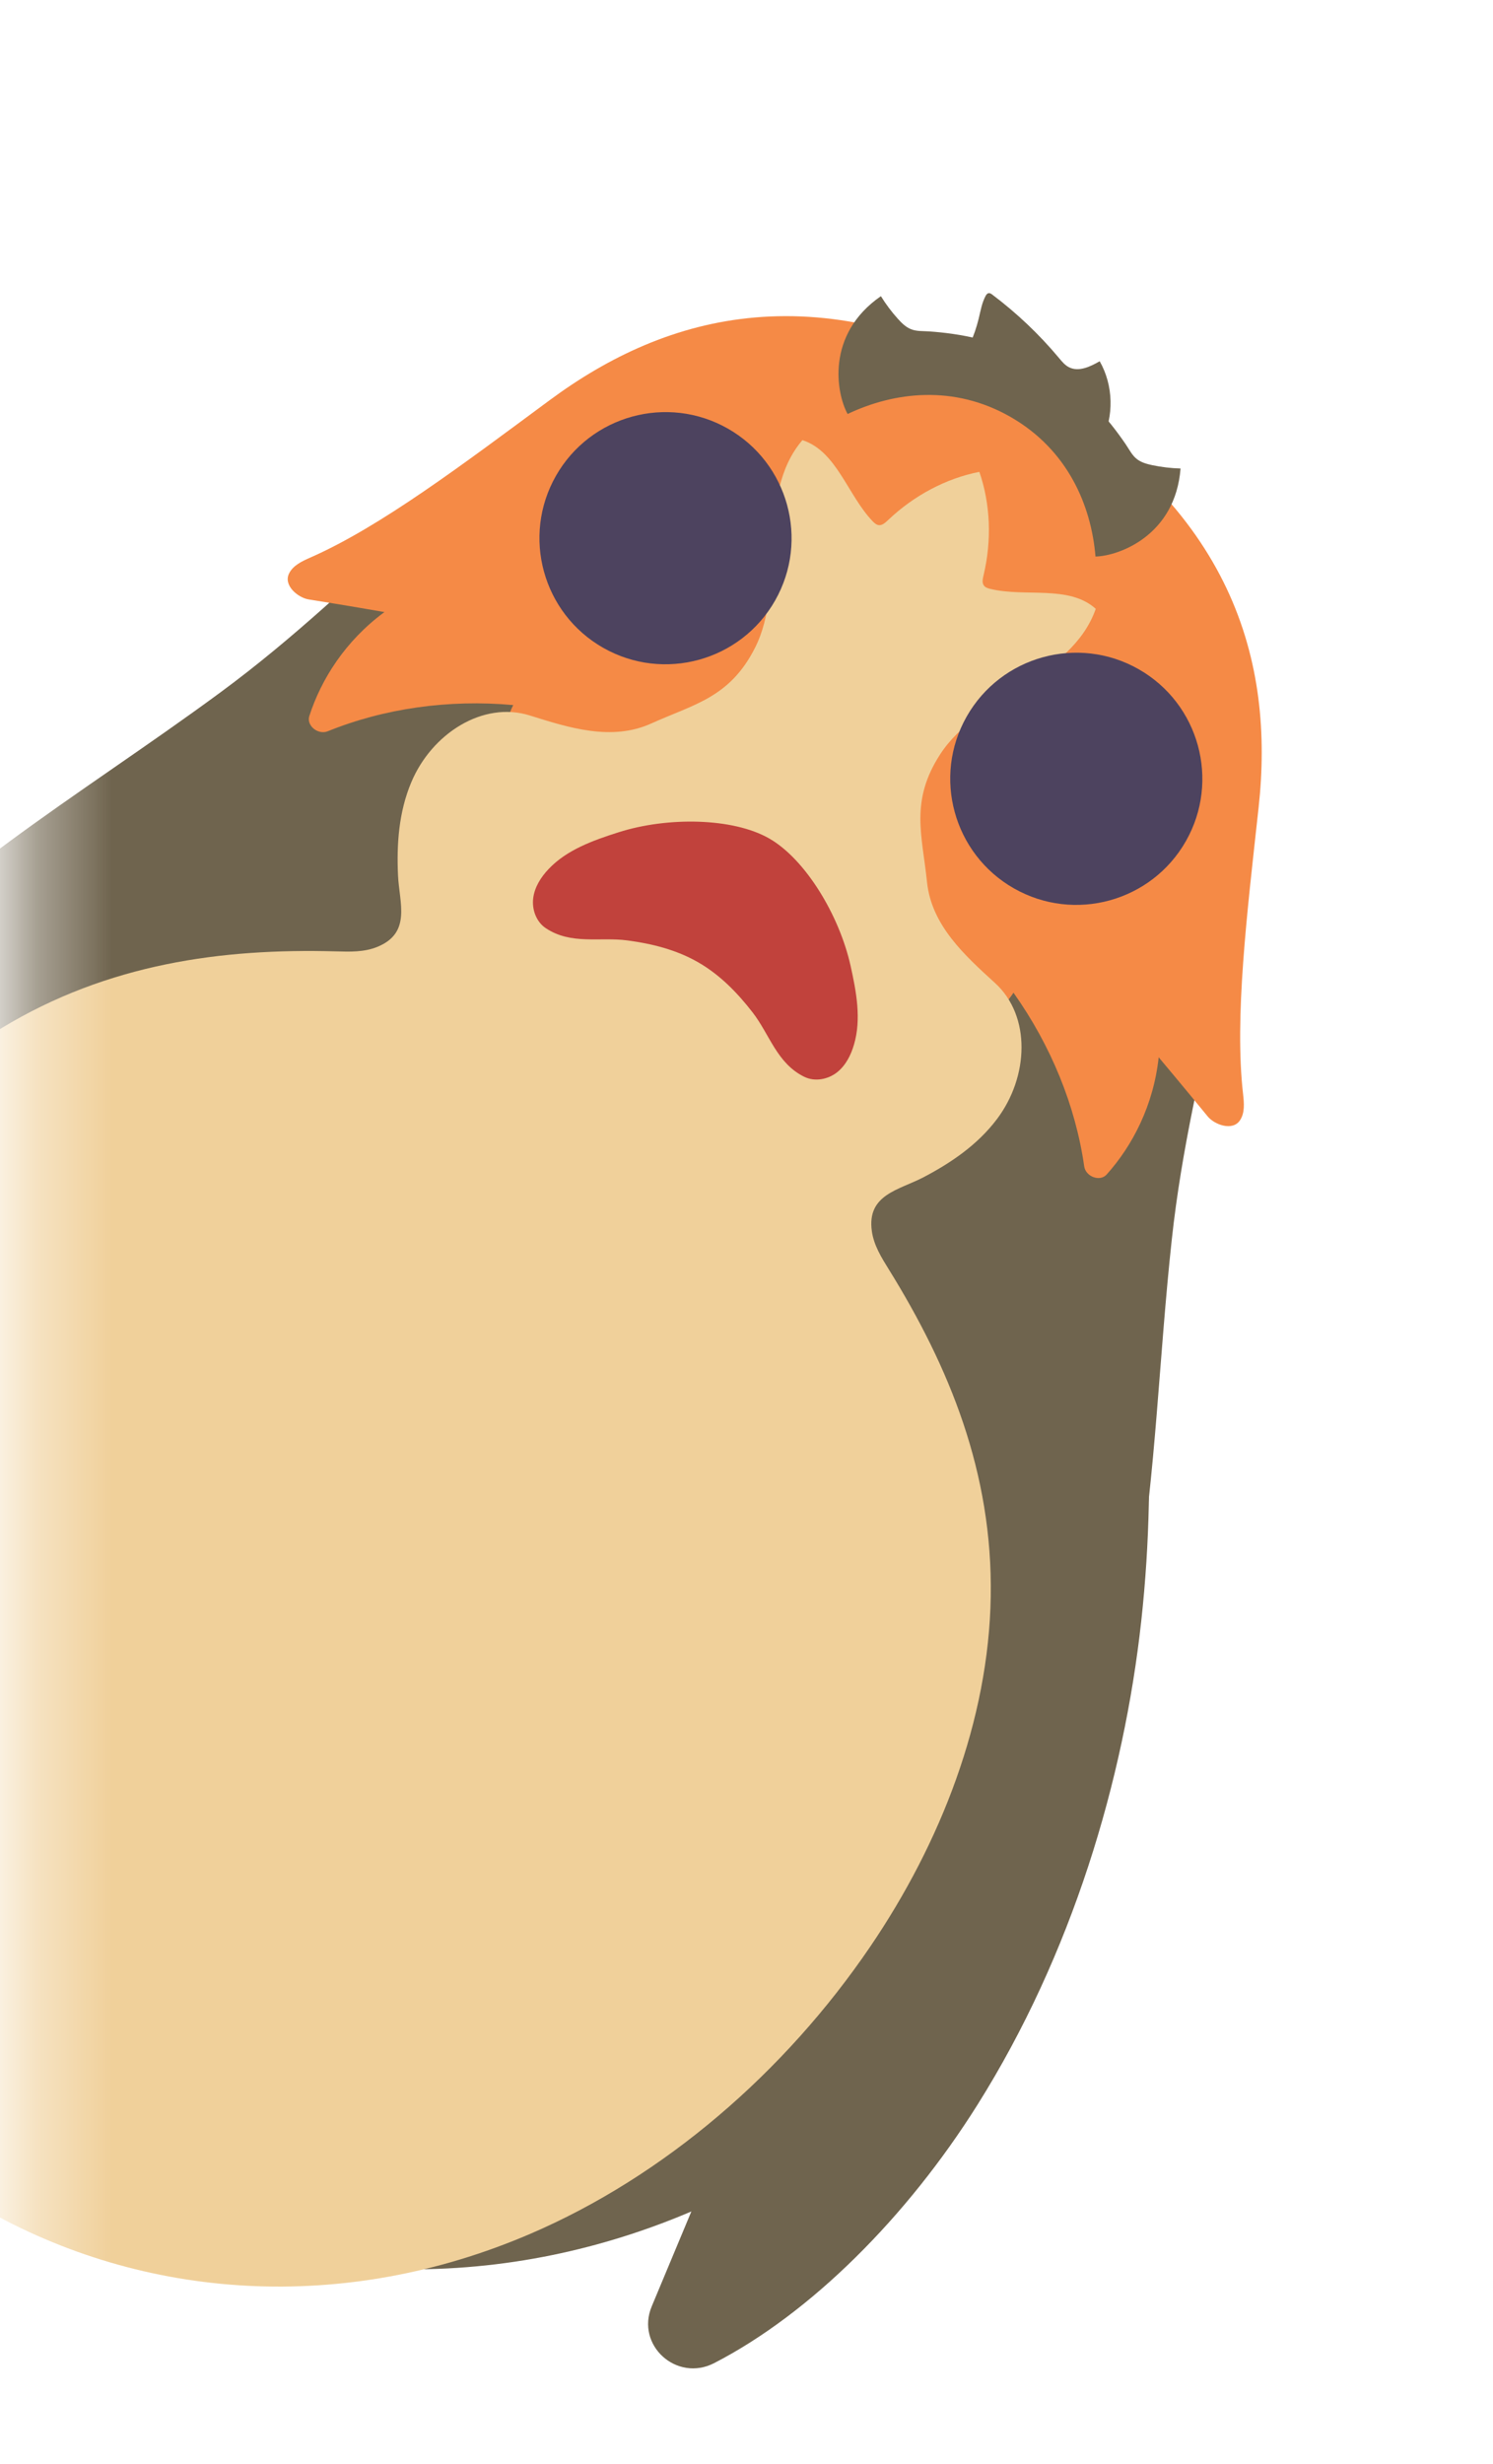 <svg xmlns="http://www.w3.org/2000/svg" viewBox="0 0 20 33" width="20" height="33" preserveAspectRatio="xMidYMid meet" style="width: 100%; height: 100%; transform: translate3d(0px, 0px, 0px); content-visibility: visible;"><defs><clipPath id="__lottie_element_869"><rect width="20" height="33" x="0" y="0"></rect></clipPath><mask id="__lottie_element_875" mask-type="alpha"><g transform="matrix(0.333,0,0,0.487,17.033,19.866)" opacity="1" style="display: block;"><g opacity="1" transform="matrix(1,0,0,1,0,0)"><path fill="rgb(255,0,0)" fill-opacity="1" d=" M50,-50 C50,-50 50,50 50,50 C50,50 -50,50 -50,50 C-50,50 -50,-50 -50,-50 C-50,-50 50,-50 50,-50z"></path></g></g></mask><mask id="__lottie_element_880" mask-type="alpha"><g transform="matrix(0.333,0,0,0.487,17.033,19.866)" opacity="1" style="display: block;"><g opacity="1" transform="matrix(1,0,0,1,0,0)"><path fill="rgb(255,0,0)" fill-opacity="1" d=" M50,-50 C50,-50 50,50 50,50 C50,50 -50,50 -50,50 C-50,50 -50,-50 -50,-50 C-50,-50 50,-50 50,-50z"></path></g></g></mask></defs><g clip-path="url(#__lottie_element_869)"><g mask="url(#__lottie_element_880)" style="display: block;"><g transform="matrix(0.333,0,0,0.333,-3.299,3.535)" opacity="1"><g opacity="1" transform="matrix(1,0,0,1,45.996,60.93)"><path fill="rgb(111,100,78)" fill-opacity="1" d=" M9.128,-24.272 C9.957,-18.631 10.524,-12.744 9.821,-6.349 C9.118,0.045 7.043,7.044 3.227,13.115 C0.398,17.615 -3.474,21.494 -7.362,23.497 C-8.867,24.271 -10.524,22.778 -9.872,21.215 C-9.872,21.215 9.128,-24.272 9.128,-24.272z"></path></g></g></g><g mask="url(#__lottie_element_875)" style="display: block;"><g transform="matrix(0.333,0,0,0.333,-3.299,3.535)" opacity="1"><g opacity="1" transform="matrix(1,0,0,1,31.208,44.599)"><path fill="rgb(111,100,78)" fill-opacity="1" d=" M-20.799,31.466 C-23.758,29.765 -26.21,27.869 -28.23,25.853 C-28.23,25.853 -29.105,-14.017 -29.105,-14.017 C-23.987,-19.887 -18.235,-23.097 -12.445,-27.36 C-6.409,-31.807 -2.829,-36.743 3.836,-40.332 C8.939,-43.081 15.771,-41.564 19.747,-39.058 C23.914,-36.884 28.662,-31.742 28.854,-25.949 C29.105,-18.383 26.642,-12.806 25.836,-5.351 C24.805,4.18 25.362,12.71 19.188,23.449 C15.576,29.733 -0.596,43.081 -20.799,31.466z"></path></g><g opacity="1" transform="matrix(1,0,0,1,41.239,18.587)"><path fill="rgb(245,138,70)" fill-opacity="1" d=" M-0.099,4.027 C-3.736,1.936 -8.338,2.702 -10.742,3.94 C-10.695,3.916 -11.086,2.146 -11.105,1.956 C-11.203,0.959 -11.118,0.022 -10.686,-0.846 C-13.293,-1.08 -15.877,-0.712 -18.149,0.209 C-18.539,0.366 -19.013,-0.02 -18.889,-0.404 C-18.412,-1.884 -17.436,-3.432 -15.867,-4.586 C-15.867,-4.586 -17.437,-4.861 -18.911,-5.093 C-19.341,-5.161 -19.939,-5.653 -19.706,-6.133 C-19.547,-6.462 -19.182,-6.631 -18.847,-6.779 C-16.023,-8.019 -12.693,-10.54 -9.216,-13.111 C-4.496,-16.6 1.698,-18.337 10.011,-13.558 C18.325,-8.779 19.939,-2.551 19.298,3.284 C18.827,7.583 18.324,11.726 18.673,14.792 C18.714,15.156 18.752,15.555 18.547,15.858 C18.249,16.3 17.523,16.033 17.248,15.695 C16.305,14.539 15.279,13.32 15.279,13.32 C15.071,15.257 14.224,16.879 13.184,18.037 C12.915,18.336 12.342,18.122 12.283,17.706 C11.936,15.279 10.953,12.858 9.438,10.723 C8.906,11.533 8.139,12.079 7.229,12.497 C7.055,12.576 5.33,13.129 5.332,13.18 C5.193,10.481 3.538,6.118 -0.099,4.027z"></path></g><g opacity="1" transform="matrix(1,0,0,1,27.118,44.762)"><path fill="rgb(240,208,154)" fill-opacity="1" d=" M-17.95,33.404 C-17.944,33.407 -26.869,-2.755 -26.869,-2.755 C-24.686,-7.315 -21.386,-11.467 -17.139,-14.034 C-12.869,-16.617 -8.305,-17.242 -3.69,-17.114 C-3.136,-17.098 -2.562,-17.078 -2.026,-17.298 C-0.649,-17.864 -1.15,-19.072 -1.2,-20.177 C-1.257,-21.42 -1.171,-22.715 -0.666,-23.916 C0.155,-25.872 2.214,-27.195 4.102,-26.602 C5.671,-26.11 7.392,-25.556 8.992,-26.282 C10.711,-27.059 12.146,-27.316 13.161,-29.323 C14.429,-31.826 13.163,-35.441 15.068,-37.676 C16.45,-37.231 16.886,-35.461 17.897,-34.41 C17.969,-34.335 18.055,-34.258 18.162,-34.256 C18.293,-34.254 18.409,-34.362 18.513,-34.459 C19.555,-35.452 20.851,-36.138 22.186,-36.4 C22.631,-35.115 22.691,-33.651 22.357,-32.249 C22.324,-32.112 22.289,-31.955 22.358,-31.844 C22.413,-31.752 22.523,-31.718 22.624,-31.693 C24.041,-31.349 25.789,-31.863 26.869,-30.891 C25.896,-28.12 22.136,-27.396 20.61,-25.04 C19.387,-23.153 19.888,-21.783 20.08,-19.907 C20.26,-18.158 21.601,-16.95 22.817,-15.842 C24.278,-14.508 24.172,-12.065 22.895,-10.37 C22.111,-9.329 21.036,-8.604 19.934,-8.027 C18.952,-7.514 17.656,-7.339 17.861,-5.865 C17.941,-5.29 18.246,-4.805 18.538,-4.333 C20.972,-0.409 22.727,3.847 22.644,8.838 C22.562,13.8 20.634,18.742 17.791,22.922 C14.354,27.976 9.504,32.154 4.111,34.469 C-3.361,37.676 -11.39,37.175 -17.944,33.407 C-17.944,33.407 -17.95,33.404 -17.95,33.404z"></path></g><g opacity="1" transform="matrix(1,0,0,1,37.93,27.566)"><path fill="rgb(193,66,60)" fill-opacity="1" d=" M-5.953,-3.231 C-5.224,-4.002 -4.171,-4.38 -3.14,-4.708 C-1.172,-5.335 1.461,-5.297 2.925,-4.457 C4.388,-3.615 5.744,-1.358 6.193,0.659 C6.429,1.714 6.631,2.814 6.331,3.831 C6.205,4.263 5.992,4.682 5.634,4.958 C5.276,5.232 4.755,5.334 4.333,5.127 C3.23,4.587 2.942,3.427 2.252,2.536 C1.643,1.749 0.939,1.024 0.063,0.521 C-0.812,0.017 -1.795,-0.227 -2.78,-0.358 C-3.897,-0.506 -5.046,-0.17 -6.068,-0.852 C-6.459,-1.113 -6.631,-1.615 -6.573,-2.062 C-6.515,-2.509 -6.262,-2.905 -5.953,-3.231z"></path></g><g opacity="1" transform="matrix(1,0,0,1,50.255,6.532)"><path fill="rgb(111,100,78)" fill-opacity="1" d=" M-4.912,-5.236 C-4.711,-4.912 -4.482,-4.605 -4.227,-4.323 C-4.083,-4.163 -3.926,-4.006 -3.728,-3.919 C-3.491,-3.813 -3.22,-3.837 -2.96,-3.818 C-1.779,-3.733 -0.157,-3.485 1.54,-2.508 C3.238,-1.533 4.269,-0.257 4.937,0.721 C5.083,0.936 5.199,1.182 5.41,1.334 C5.585,1.46 5.799,1.518 6.01,1.562 C6.383,1.64 6.762,1.684 7.143,1.695 C6.931,4.399 4.654,5.215 3.721,5.236 C3.55,3.172 2.599,0.941 0.312,-0.374 C-1.975,-1.688 -4.381,-1.386 -6.25,-0.497 C-6.703,-1.313 -7.142,-3.692 -4.912,-5.236z"></path></g><g opacity="1" transform="matrix(1,0,0,1,51.554,4.145)"><path fill="rgb(111,100,78)" fill-opacity="1" d=" M2.671,2.979 C3.175,1.984 3.144,0.738 2.591,-0.232 C2.21,-0.012 1.741,0.21 1.351,0.007 C1.19,-0.076 1.071,-0.221 0.955,-0.361 C0.161,-1.311 -0.743,-2.169 -1.733,-2.914 C-1.775,-2.946 -1.825,-2.979 -1.877,-2.97 C-1.934,-2.961 -1.972,-2.908 -1.999,-2.857 C-2.149,-2.578 -2.201,-2.257 -2.276,-1.948 C-2.448,-1.239 -2.755,-0.563 -3.175,0.034 C-3.175,0.034 2.671,2.979 2.671,2.979z"></path></g><g opacity="1" transform="matrix(0.232,0.132,-0.132,0.232,36.679,11.03)"><path fill="rgb(77,67,95)" fill-opacity="1" d=" M19,0 C19,0 19,0 19,0 C19,10.486 10.486,19 0,19 C0,19 0,19 0,19 C-10.486,19 -19,10.486 -19,0 C-19,0 -19,0 -19,0 C-19,-10.486 -10.486,-19 0,-19 C0,-19 0,-19 0,-19 C10.486,-19 19,-10.486 19,0z"></path></g><g opacity="1" transform="matrix(0.232,0.132,-0.132,0.232,53.204,20.707)"><path fill="rgb(77,67,95)" fill-opacity="1" d=" M19,0 C19,0 19,0 19,0 C19,10.486 10.486,19 0,19 C0,19 0,19 0,19 C-10.486,19 -19,10.486 -19,0 C-19,0 -19,0 -19,0 C-19,-10.486 -10.486,-19 0,-19 C0,-19 0,-19 0,-19 C10.486,-19 19,-10.486 19,0z"></path></g></g></g></g></svg>